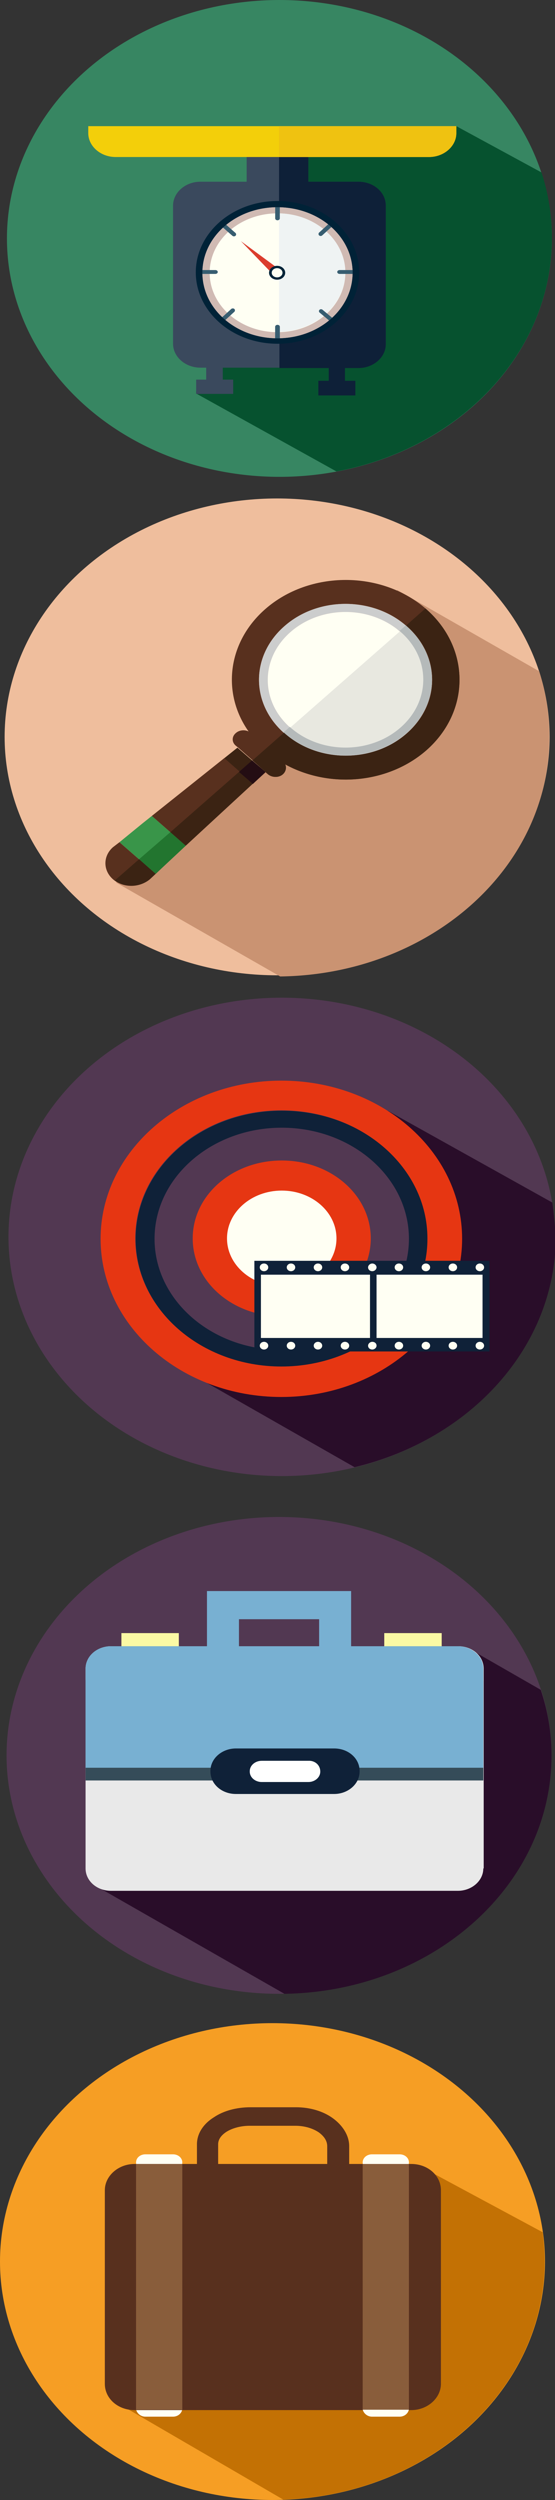 <svg xmlns="http://www.w3.org/2000/svg" viewBox="0 0 144 648" enable-background="new 0 0 144 648" xmlns:xlink="http://www.w3.org/1999/xlink"><rect x="0" y="0" width="144" height="648" fill="#333333" stroke="none"/><defs><path id="1" d="m60 80.1c.2-.2.6-.2.8 0 .2.2.2.5 0 .7l-2.3 2.1c-.2.2-.6.2-.8 0-.2-.2-.2-.5 0-.7l2.3-2.1" fill="#375d70"/><path id="2" d="m61.1 60.4c.2.2.2.5 0 .7-.2.2-.6.2-.8 0l-2.4-2.1c-.2-.2-.2-.5 0-.7.2-.2.6-.2.8 0l2.4 2.1" fill="#375d70"/></defs><ellipse fill="#378662" cx="72.5" cy="61.8" rx="70.7" ry="61.8"/><path fill="#06522f" d="m140.5 44.7l-22.1-12v.2h-5.4v4.5h-39.7v33.9h-22.4v15.3c8.2 1.8 8.2 13 0 14.7v.7l36.4 20.2c32-6 55.9-30.8 55.9-60.5 0-5.8-.9-11.5-2.7-17"/><path fill="#0e2038" d="m89.5 98.7v-6.3h-4.2v6.3h-2.7v3.8h9.6v-3.8z"/><g fill="#3a495d"><path d="m100.1 89.1c0 3.4-3.2 6.2-7.1 6.2h-41c-3.9 0-7.1-2.8-7.1-6.2v-35.8c0-3.4 3.2-6.2 7.1-6.2h41c3.9 0 7.1 2.8 7.1 6.2v35.8"/><path d="m64 40.4h16v14h-16z"/></g><g fill="#0e2038"><path d="m93 47.1h-20.6v14.3h.1v34h20.5c3.9 0 7.1-2.8 7.1-6.2v-35.9c0-3.5-3.2-6.2-7.1-6.2"/><path d="m72.4 40.4h7.6v14h-7.6z"/></g><path fill="#f3cf0a" d="m22.9 32.7v1.8c0 3.4 3.2 6.2 7.1 6.2h81.3c3.9 0 7.1-2.8 7.1-6.2v-1.8h-95.5"/><path fill="#efc211" d="m72.4 32.7v8h38.9c3.9 0 7.1-2.8 7.1-6.2v-1.8h-46"/><path fill="#3a495d" d="m57.8 98.4v-6.3h-4.3v6.3h-2.6v3.7h9.6v-3.7z"/><ellipse fill="#d0bab3" cx="72" cy="70.7" rx="19.5" ry="17"/><ellipse fill="#fffff3" cx="72" cy="70.7" rx="17.6" ry="15.4"/><path fill="#eff3f3" d="m72.4 55.3v30.7c9.5-.2 17.2-7 17.2-15.4 0-8.3-7.7-15.1-17.2-15.3"/><path fill="#375d70" d="m86.1 82.3c.2.2.2.5 0 .7-.2.2-.6.2-.8 0l-2.4-2c-.2-.2-.2-.5 0-.7.2-.2.6-.2.8 0l2.4 2"/><use xlink:href="#1"/><path fill="#375d70" d="m85.1 58.2c.2-.2.6-.2.8 0 .2.2.2.5 0 .7l-2.3 2.1c-.2.2-.6.2-.8 0-.2-.2-.2-.5 0-.7l2.3-2.1"/><use xlink:href="#2"/><use xlink:href="#1"/><path fill="#375d70" d="m85.1 58.2c.2-.2.6-.2.8 0 .2.2.2.5 0 .7l-2.3 2.1c-.2.2-.6.2-.8 0-.2-.2-.2-.5 0-.7l2.3-2.1"/><use xlink:href="#2"/><path fill="#375d70" d="m72.6 87.6c0 .3-.3.5-.6.5-.3 0-.6-.2-.6-.5v-2.9c0-.3.3-.5.6-.5.3 0 .6.2.6.5v2.9" id="0"/><g fill="#375d70"><path d="m55.9 70c.3 0 .6.2.6.5 0 .3-.3.5-.6.5h-3.3c-.3 0-.6-.2-.6-.5 0-.3.3-.5.6-.5h3.3"/><path d="m91.4 70c.3 0 .6.2.6.5 0 .3-.3.5-.6.5h-3.3c-.3 0-.6-.2-.6-.5 0-.3.3-.5.6-.5h3.3"/><path d="m72.6 56.6c0 .3-.3.5-.6.5-.3 0-.6-.2-.6-.5v-2.9c0-.3.3-.5.6-.5.3 0 .6.2.6.5v2.9"/></g><use xlink:href="#0"/><use xlink:href="#1"/><path fill="#375d70" d="m85.1 58.2c.2-.2.6-.2.8 0 .2.2.2.5 0 .7l-2.3 2.1c-.2.2-.6.2-.8 0-.2-.2-.2-.5 0-.7l2.3-2.1"/><use xlink:href="#2"/><path fill="#db3d2d" d="m72.7 70l-1.6 1.4-8.6-8.9z"/><ellipse fill="#002237" cx="71.9" cy="70.7" rx="2.1" ry="1.8"/><ellipse fill="#fffff3" cx="71.9" cy="70.7" rx="1.4" ry="1.2"/><path fill="#002237" d="m72 52.1c-11.7 0-21.2 8.3-21.2 18.5 0 10.2 9.5 18.5 21.2 18.5 11.7 0 21.2-8.3 21.2-18.5 0-10.2-9.5-18.5-21.2-18.5m0 35.6c-10.8 0-19.5-7.6-19.5-17 0-9.4 8.7-17 19.5-17 10.8 0 19.5 7.6 19.5 17 0 9.4-8.7 17-19.5 17"/><ellipse fill="#efbe9d" cx="71.9" cy="191" rx="70.7" ry="61.8"/><path fill="#ca9372" d="m139.9 174l-36.9-21.1v1.4c1.4.7 2.4 2.2 2 3.7-.4 1.5-1.1 2.9-2 4.2v15.6h-19.9c-4.6 3.5-9 7.1-13.5 10.7-.5.6-.9 1.2-1.4 1.8v8.5h-6.9c-1 1.2-2 2.3-3.1 3.4-7.6 8.1-15.8 15.6-25.4 21.9-.9.6-1.8.7-2.6.5v4.2l42.5 24.3c38.6-.5 69.8-27.9 69.8-61.8.1-6.2-.9-11.9-2.6-17.3"/><path fill="#58301e" d="m31 218.3l-1.7 1.3c-2.6 2.3-2.6 6 0 8.3 2.6 2.3 6.9 2.3 9.5 0l3.3-3-1.7 1.6-9.4-8.2"/><path fill="#3b2313" d="m68.9 200.1l-7.3-6.3-3.5 2.8 7.5 6.6z"/><path fill="#399549" d="m37 213.4l-6 4.9 9.4 8.2 1.7-1.6 6.1-5.7-8.8-7.7z"/><path fill="#58301e" d="m110.6 194.5c11.5-10.1 11.5-26.5 0-36.6-11.5-10.1-30.3-10.1-41.8 0-9.8 8.6-11.3 21.8-4.3 31.7-1-.5-2.4-.4-3.3.4-1.1.9-1.1 2.4 0 3.3l.5.4 7.3 6.4-3.3 3-7.5-6.6-21.2 16.9 2.4-1.9 8.8 7.7 20.6-19.1.7.6c1.1.9 2.8.9 3.8 0 .8-.7 1-1.8.6-2.6 11.5 6.3 26.7 5.1 36.7-3.6m-36.8-4.4c-8.8-7.7-8.8-20.1 0-27.8 8.8-7.7 23-7.7 31.7 0 8.8 7.7 8.8 20.1 0 27.8-8.7 7.6-22.9 7.6-31.7 0"/><path fill="#cccdcd" d="m105.5 162.3c-8.8-7.7-23-7.7-31.7 0-8.8 7.7-8.8 20.1 0 27.8 8.8 7.7 23 7.7 31.7 0 8.8-7.7 8.8-20.1 0-27.8m-30.1 26.4c-7.9-6.9-7.9-18 0-24.9 7.9-6.9 20.6-6.9 28.5 0 7.9 6.9 7.9 18 0 24.9-7.9 6.8-20.6 6.8-28.5 0"/><path fill="#fffff3" d="m103.9 163.8c-7.9-6.9-20.6-6.9-28.5 0-7.9 6.9-7.9 18 0 24.9 7.9 6.9 20.6 6.9 28.5 0 7.9-6.9 7.9-18.1 0-24.9"/><path fill="#e8e8e0" d="m103.9 163.8c-.1 0-.1-.1-.2-.1l-28.4 24.9c0 0 .1.1.2.1 7.9 6.9 20.6 6.9 28.5 0 7.8-6.9 7.8-18.1-.1-24.9"/><path fill="#d57e44" d="m42.1 224.9l-1.7 1.6z"/><path fill="#3b2313" d="m40.4 226.5l-4.3-3.8-6.3 5.5c2.6 1.9 6.6 1.8 9.1-.3l1.5-1.4"/><path fill="#240d13" d="m62 200.1l3.6 3.1 3.3-3.1-3.5-3z"/><path fill="#22752f" d="m36.1 222.7l4.3 3.8 1.7-1.6 6.1-5.7-4-3.5z"/><g fill="#3b2313"><path d="m62 200.1l-17.8 15.6 4 3.5 20.7-19.1-3.3 3.1z"/><path d="m110.6 194.5c11.5-10.1 11.5-26.5 0-36.6-.1-.1-.1-.1-.2-.2l-5 4.4c.1.1.1.1.2.2 8.8 7.7 8.8 20.1 0 27.8-8.8 7.7-23 7.7-31.7 0-.1-.1-.1-.1-.2-.2l-8.2 7.2 4.1 3.6c1.1.9 2.8.9 3.8 0 .8-.7 1-1.8.6-2.6 11.4 6.3 26.6 5.1 36.6-3.6"/></g><path fill="#b5baba" d="m105.5 162.3c-.1-.1-.1-.1-.2-.2l-1.6 1.4c.1.1.1.1.2.2 7.9 6.9 7.9 18 0 24.9-7.9 6.9-20.6 6.9-28.5 0-.1-.1-.1-.1-.2-.2l-1.6 1.4c.1.1.1.1.2.2 8.8 7.7 23 7.7 31.7 0 8.8-7.6 8.8-20 0-27.7"/><ellipse fill="#523852" cx="73.1" cy="320.6" rx="70.9" ry="62"/><path fill="#290d29" d="m143.3 311.7l-42.7-23.8-.1 12.4c6.6 7.5 10.7 17.5 9.3 26.9-.8 5.1-1.9 11.3-5 16.2-1.9 5.5-5.5 10.5-11 13.4-8.2 4.5-21.5 3.5-30-1.8-2.1.2-4.3 0-6.3-.4h-9v.9l43.5 24.8c30.1-7.2 52.2-31.2 52.2-59.8-.2-2.9-.5-5.9-.9-8.8"/><path fill="#0f2138" d="m73.1 287.9c-20.9 0-37.9 14.9-37.9 33.2 0 18.3 17 33.2 37.9 33.2 20.9 0 37.9-14.9 37.9-33.2.1-18.4-16.9-33.2-37.9-33.2m0 62c-18.2 0-33-12.9-33-28.8 0-15.9 14.8-28.8 33-28.8 18.2 0 33 12.9 33 28.8 0 15.9-14.7 28.8-33 28.8"/><g fill="#e63612"><path d="m73 280.1c-25.8 0-46.9 18.4-46.9 41 0 22.6 21 41 46.9 41 25.8 0 46.9-18.4 46.9-41 0-22.7-21-41-46.9-41m0 74.1c-20.9 0-37.9-14.9-37.9-33.2 0-18.3 17-33.2 37.9-33.2 20.9 0 37.9 14.9 37.9 33.2.1 18.3-17 33.2-37.9 33.2"/><path d="m73.1 341.2c-12.8 0-23.1-9-23.1-20.2 0-11.2 10.3-20.2 23.1-20.2 12.8 0 23.1 9 23.1 20.2 0 11.2-10.3 20.2-23.1 20.2"/></g><ellipse fill="#fffff3" cx="73.1" cy="321" rx="14.2" ry="12.4"/><path fill="#0f2138" d="m66 326.8h61v23.5h-61z"/><path fill="#fffff3" d="m125.2 346.8h-57.5v-16.4h57.5v16.4"/><path fill="#0f2138" d="m96 327.3h1.7v20.6h-1.7z"/><g fill="#fffff3"><ellipse cx="68.5" cy="328.5" rx="1.1" ry="1"/><ellipse cx="75.5" cy="328.5" rx="1.1" ry="1"/><ellipse cx="82.5" cy="328.5" rx="1.1" ry="1"/><ellipse cx="89.5" cy="328.5" rx="1.1" ry="1"/><path d="m97.7 328.5c0 .5-.5 1-1.1 1-.6 0-1.1-.4-1.1-1 0-.5.5-1 1.1-1 .6 0 1.1.5 1.1 1"/><ellipse cx="103.5" cy="328.5" rx="1.1" ry="1"/><ellipse cx="110.5" cy="328.5" rx="1.1" ry="1"/><ellipse cx="117.5" cy="328.5" rx="1.1" ry="1"/><ellipse cx="124.5" cy="328.5" rx="1.1" ry="1"/><ellipse cx="68.5" cy="348.8" rx="1.1" ry="1"/><ellipse cx="75.5" cy="348.8" rx="1.1" ry="1"/><ellipse cx="82.5" cy="348.8" rx="1.1" ry="1"/><ellipse cx="89.5" cy="348.8" rx="1.1" ry="1"/><path d="m97.7 348.8c0 .5-.5 1-1.1 1-.6 0-1.1-.4-1.1-1 0-.5.5-1 1.1-1 .6 0 1.1.4 1.1 1"/><ellipse cx="103.5" cy="348.8" rx="1.1" ry="1"/><ellipse cx="110.5" cy="348.8" rx="1.1" ry="1"/><ellipse cx="117.5" cy="348.8" rx="1.1" ry="1"/><ellipse cx="124.5" cy="348.8" rx="1.1" ry="1"/></g><ellipse fill="#523852" cx="72.4" cy="455" rx="70.7" ry="61.8"/><path fill="#290d29" d="m140.3 438l-18.3-10.5v21.7h-97.2v39.6l49 28c38.4-.6 69.3-28 69.3-61.8 0-5.9-1-11.6-2.8-17"/><g fill="#fbf9a4"><path d="m31.5 423.3h14.9v3.4h-14.9z"/><path d="m99.7 423.3h14.9v3.4h-14.9z"/></g><path fill="#e9e9e9" d="m125.4 484.3c0 3.2-3 5.8-6.6 5.8h-90c-3.7 0-6.6-2.6-6.6-5.8v-51.8c0-3.2 3-5.8 6.6-5.8h90.1c3.7 0 6.6 2.6 6.6 5.8v51.8z"/><path fill="#354c59" d="m125.4 461.5v-25.7c0-3.2-3-5.8-6.6-5.8h-90c-3.7 0-6.6 2.6-6.6 5.8v25.7h103.2"/><path fill="#78b0d2" d="m125.4 458.2v-25.7c0-3.2-3-5.8-6.6-5.8h-90c-3.7 0-6.6 2.6-6.6 5.8v25.7h103.2"/><path fill="#0f2138" d="m93.3 459.2c0 3.2-3 5.8-6.6 5.8h-25.5c-3.7 0-6.6-2.6-6.6-5.8v-.2c0-3.2 3-5.8 6.6-5.8h25.5c3.7 0 6.6 2.6 6.6 5.8v.2"/><path fill="#fff" d="m83.1 459.2c0 1.5-1.4 2.7-3.1 2.7h-12.1c-1.7 0-3.1-1.2-3.1-2.7v-.1c0-1.5 1.4-2.7 3.1-2.7h12.1c1.7-.1 3.1 1.1 3.1 2.8"/><path fill="#78b0d2" d="m62 432.8v-13.1h20.8v13.1h8.3v-20.4h-37.4v20.4z"/><ellipse fill="#f69e24" cx="70.7" cy="586.2" rx="70.7" ry="61.8"/><path fill="#c37104" d="m140.8 578.6l-32-17.2v42h-77.6l-1.2 19.2 43.5 25.3c37.7-1.3 67.8-28.4 67.8-61.7 0-2.6-.2-5.1-.5-7.6"/><g fill="#fffff3"><path d="m35.3 624.5c.2 1 1.2 1.9 2.4 1.9h7.2c1.2 0 2.2-.8 2.4-1.9h-12"/><path d="m47.3 560.5c0 1.2-1.1 2.1-2.4 2.1h-7.2c-1.3 0-2.4-.9-2.4-2.1 0-1.2 1.1-2.1 2.4-2.1h7.2c1.3 0 2.4.9 2.4 2.1"/></g><g fill="#58301e"><path d="m114.4 617.9c0 3.7-3.5 6.8-7.7 6.8h-71.8c-4.3 0-7.7-3-7.7-6.8v-50.2c0-3.7 3.5-6.8 7.7-6.8h71.8c4.3 0 7.7 3 7.7 6.8v50.2"/><path d="m84.9 564c0 0 0-3.5 0-7.7 0-1.3-.7-2.5-2.2-3.6-1.5-1-3.6-1.7-6.1-1.7h-11.8c-2.5 0-4.7.7-6.1 1.6-1.5 1-2.1 2.1-2.1 3.2 0 4 0 7.2 0 7.2h-5.5c0 0 0-3.3 0-7.2 0-2.9 1.8-5.4 4.4-7 2.5-1.7 5.9-2.6 9.5-2.6h11.8c3.6 0 7 1 9.5 2.8 2.5 1.8 4.3 4.4 4.3 7.3 0 4.2 0 7.7 0 7.7h-5.7"/></g><path fill="#895d3b" d="m35.3 560.9h12v63.7h-12z"/><g fill="#fffff3"><path d="m106.1 560.5c0 1.2-1.1 2.1-2.4 2.1h-7.2c-1.3 0-2.4-.9-2.4-2.1 0-1.2 1.1-2.1 2.4-2.1h7.2c1.3 0 2.4.9 2.4 2.1"/><path d="m94.1 624.5c.2 1 1.2 1.9 2.4 1.9h7.2c1.2 0 2.2-.8 2.4-1.9h-12"/></g><path fill="#895d3b" d="m94.1 560.9h12v63.7h-12z"/></svg>
